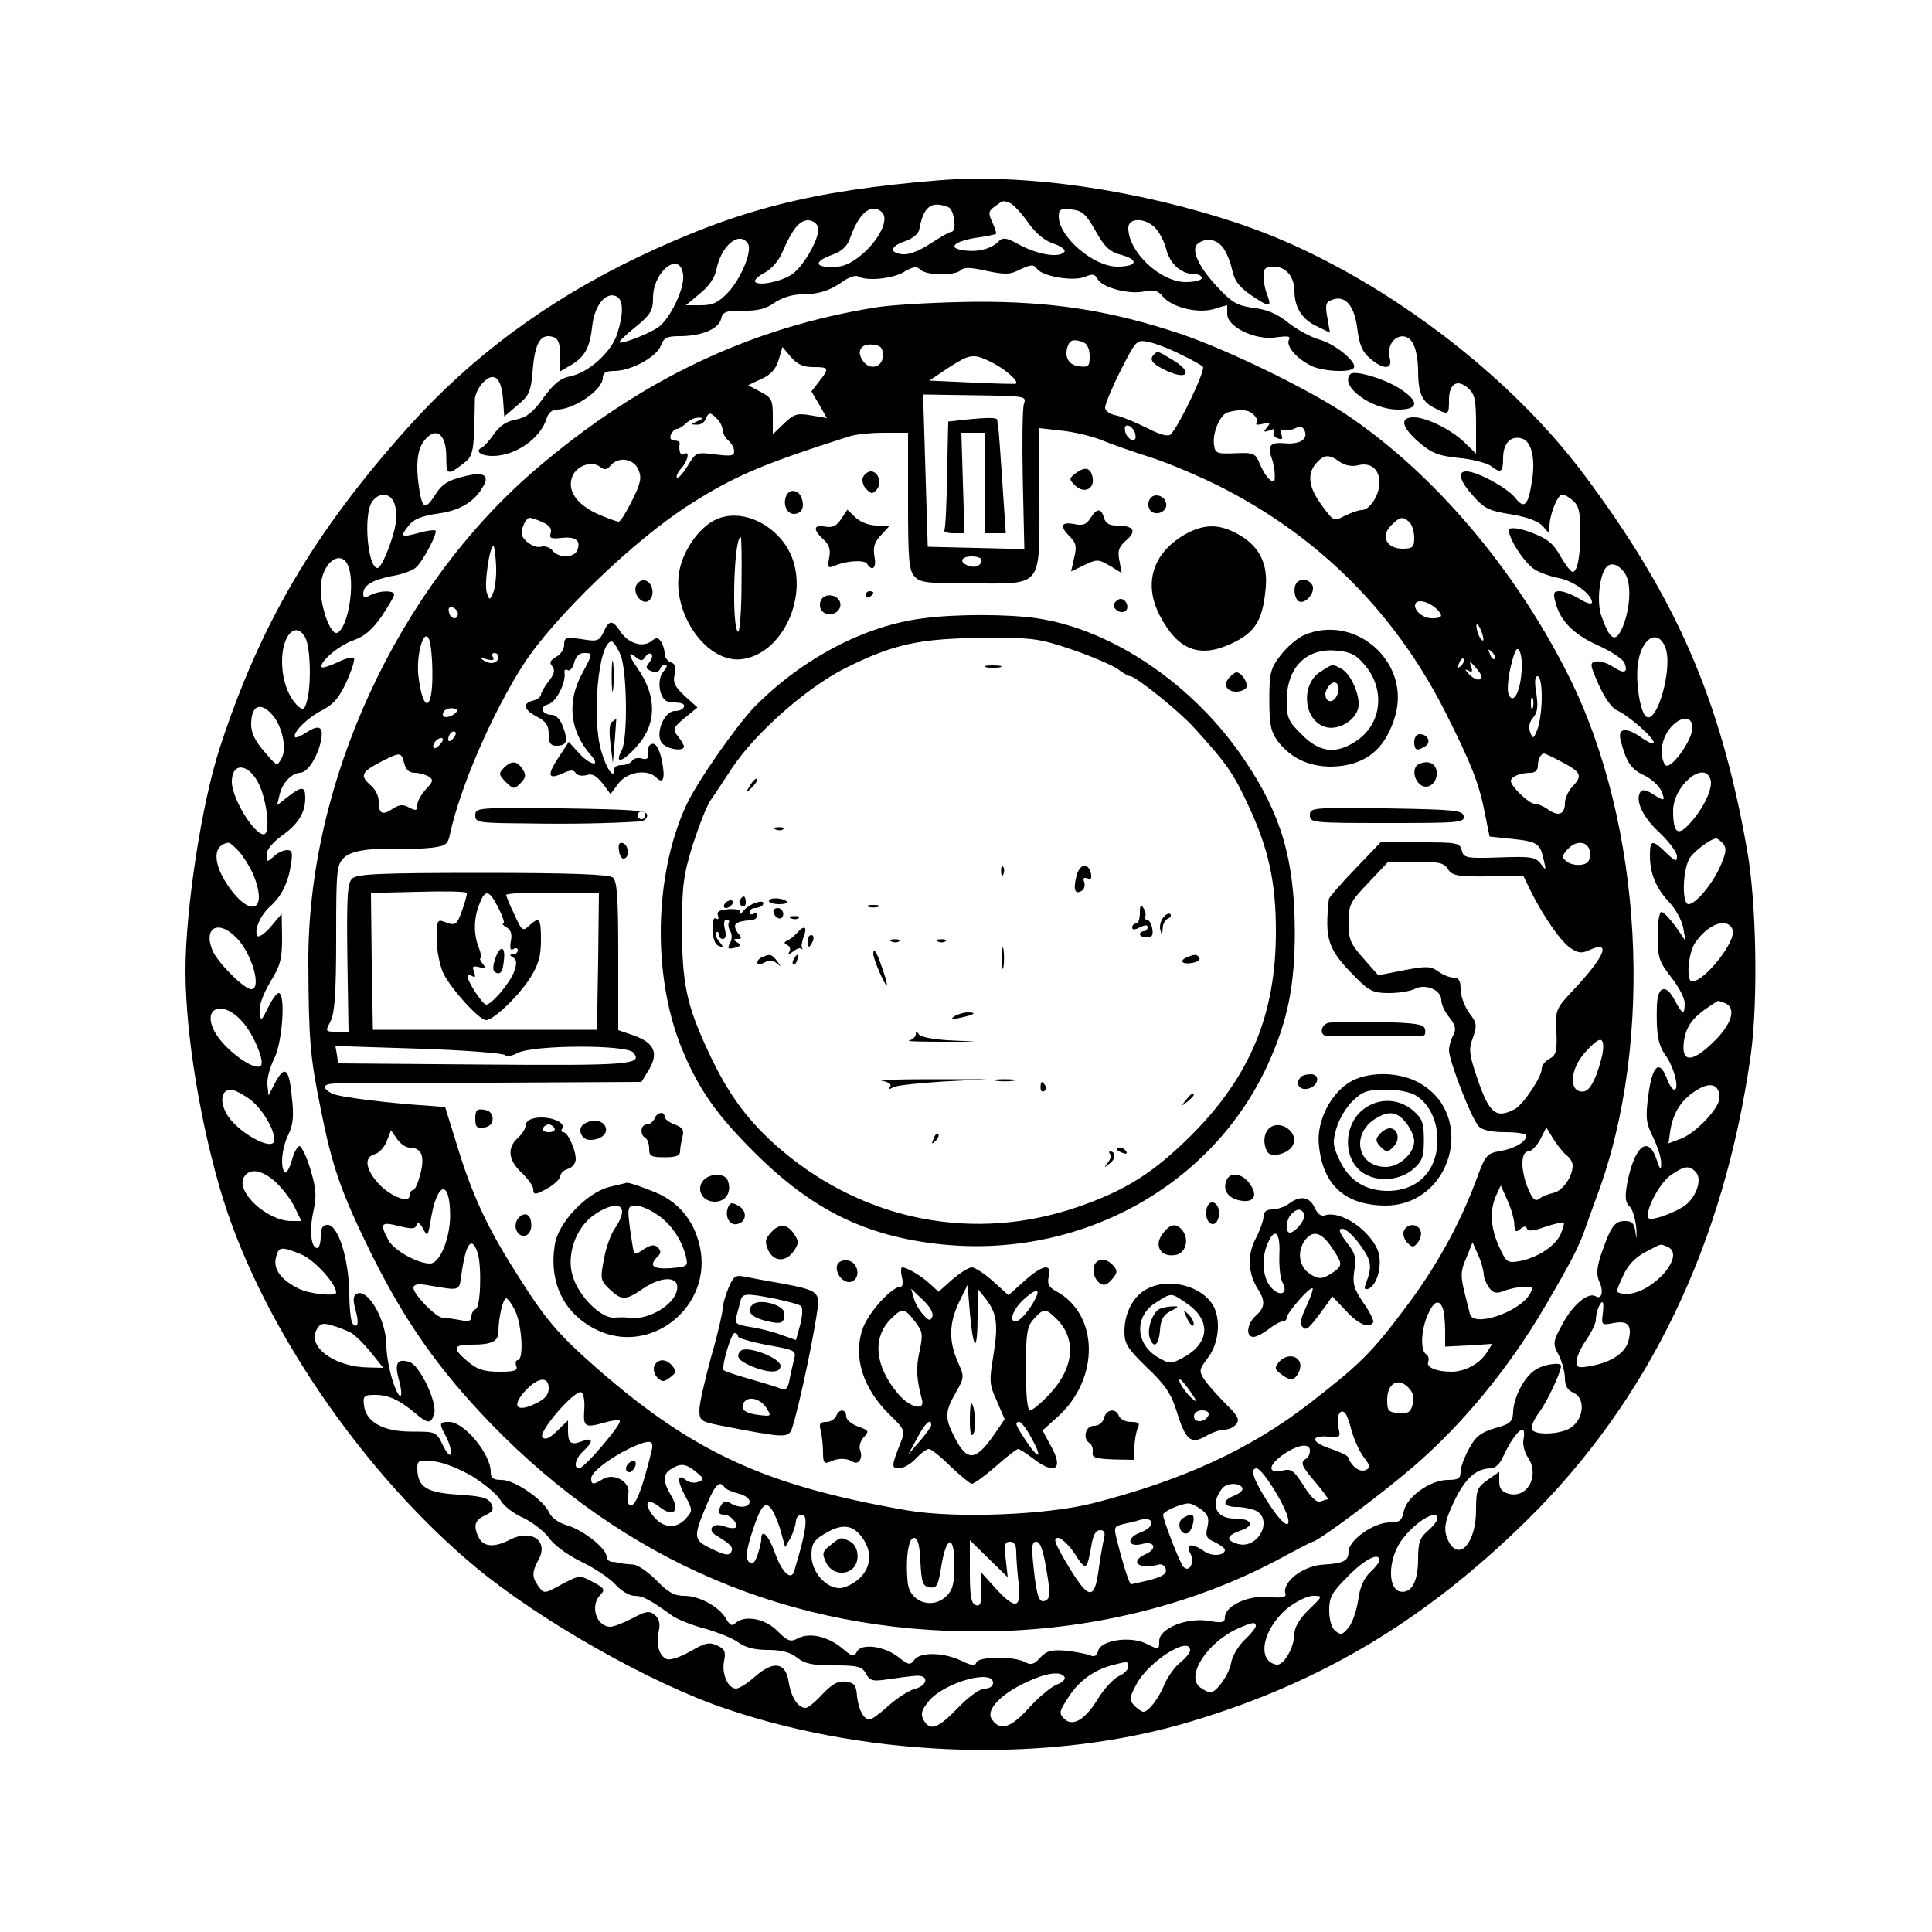 <?xml version="1.0" standalone="no"?>
<!DOCTYPE svg PUBLIC "-//W3C//DTD SVG 20010904//EN"
 "http://www.w3.org/TR/2001/REC-SVG-20010904/DTD/svg10.dtd">
<svg version="1.0" xmlns="http://www.w3.org/2000/svg"
 width="500pt" height="500pt" viewBox="0 0 500 500"
 preserveAspectRatio="xMidYMid meet">

<g transform="translate(0,500) scale(0.1,-0.1)"
fill="#000000" stroke="none">
<path d="M2425 4533 c-326 -27 -514 -75 -773 -198 -236 -113 -432 -258 -596
-441 -244 -272 -384 -512 -487 -829 -47 -143 -89 -418 -89 -577 0 -166 40
-406 98 -593 104 -331 362 -708 652 -950 167 -139 456 -303 651 -368 382 -129
844 -141 1205 -31 336 101 603 262 863 517 319 313 513 718 582 1207 19 139
15 396 -10 533 -69 390 -184 652 -424 972 -208 277 -563 536 -887 645 -263 89
-560 132 -785 113z m190 -59 c8 -4 29 -26 45 -49 20 -28 42 -47 65 -55 19 -6
33 -16 30 -21 -11 -17 -65 -9 -112 15 -40 22 -47 23 -60 10 -18 -18 -53 -27
-87 -22 -44 5 -30 22 26 32 29 4 54 9 56 11 1 1 -3 15 -10 30 -11 24 -10 29 7
41 22 16 19 16 40 8z m-161 -10 c16 -6 23 -64 8 -64 -5 0 -29 -14 -55 -31 -29
-19 -56 -29 -72 -27 -35 4 -31 21 8 34 18 6 34 19 36 30 11 60 31 75 75 58z
m-167 -20 c15 -39 -65 -130 -118 -134 -60 -5 -68 12 -14 31 24 9 38 22 45 43
17 48 39 76 61 76 11 0 22 -7 26 -16z m548 -41 c24 -43 37 -55 68 -63 46 -13
39 -30 -12 -30 -61 0 -151 77 -151 130 0 18 5 21 33 18 27 -3 37 -11 62 -55z
m-718 10 c8 -21 -34 -99 -66 -122 -28 -20 -89 -32 -97 -20 -2 5 9 15 26 24 17
9 36 31 45 53 25 58 44 82 66 82 11 0 22 -7 26 -17z m872 -2 c11 -11 25 -37
30 -59 11 -38 40 -62 76 -62 8 0 15 -4 15 -10 0 -5 -18 -10 -41 -10 -66 0
-149 78 -149 140 0 27 43 27 69 1z m-1053 -42 c11 -19 -18 -90 -52 -126 -25
-26 -39 -33 -70 -33 l-39 0 36 30 c23 18 39 42 43 62 12 63 60 102 82 67z
m1227 -7 c9 -10 20 -36 25 -57 6 -30 17 -46 47 -67 50 -34 57 -35 45 -2 -6 14
-10 36 -10 50 0 19 5 24 26 24 32 0 53 -25 54 -62 0 -43 19 -74 57 -92 l35
-17 -7 40 c-6 34 -4 40 15 46 33 11 56 -18 63 -78 5 -39 13 -58 32 -74 34 -30
59 -30 52 -1 -14 52 44 82 63 32 6 -14 10 -42 10 -62 0 -58 10 -82 41 -97 38
-20 39 -20 39 20 0 43 22 55 50 30 17 -15 20 -31 20 -94 l0 -75 -32 31 c-34
32 -97 63 -129 63 -36 0 -33 -23 9 -61 36 -31 51 -38 106 -44 35 -3 72 -13 83
-20 27 -21 33 -18 33 19 0 39 20 60 49 51 24 -7 35 -50 26 -108 -10 -66 -20
-76 -44 -45 -21 26 -98 68 -126 68 -24 0 -18 -24 18 -64 28 -32 41 -38 97 -47
43 -7 71 -18 83 -31 17 -20 17 -20 17 -1 0 31 21 83 33 83 6 0 19 -7 29 -17
14 -12 18 -31 18 -77 0 -67 -8 -106 -20 -106 -5 0 -19 19 -32 41 -18 33 -34
45 -73 60 -28 11 -53 15 -58 10 -11 -11 35 -86 65 -105 13 -8 41 -18 62 -22
38 -7 86 -42 86 -63 0 -6 -15 -2 -32 9 -18 11 -41 20 -52 20 -15 0 -17 -5 -11
-27 12 -49 46 -84 110 -113 34 -15 65 -36 69 -45 10 -26 0 -30 -29 -11 -15 10
-34 16 -44 14 -17 -3 -17 -7 6 -59 15 -34 34 -61 47 -67 30 -13 96 -71 96 -84
0 -5 -13 0 -29 11 -41 30 -65 28 -57 -4 14 -56 27 -76 60 -91 19 -9 39 -27 45
-40 12 -28 9 -29 -23 -8 -17 10 -26 12 -31 4 -14 -22 7 -66 51 -106 24 -23 44
-50 44 -60 0 -15 -4 -14 -28 9 -36 35 -42 34 -42 -7 0 -47 16 -85 50 -121 16
-17 32 -46 36 -65 l6 -35 -26 38 c-15 20 -31 37 -36 37 -6 0 -10 -28 -10 -62
0 -57 4 -67 35 -107 19 -24 35 -54 35 -67 0 -32 -6 -30 -25 6 -23 45 -45 39
-47 -12 -2 -75 3 -102 23 -130 22 -31 36 -88 22 -88 -5 0 -14 14 -20 31 -19
48 -37 31 -47 -45 -8 -60 -6 -73 13 -111 11 -23 21 -53 20 -66 0 -20 -2 -18
-12 11 -22 64 -57 34 -76 -63 -6 -35 -5 -49 7 -60 8 -8 15 -35 17 -58 1 -24 0
-29 -2 -11 -3 26 -9 32 -28 32 -27 0 -36 -14 -61 -85 -12 -37 -13 -54 -5 -72
12 -25 6 -47 -9 -38 -19 12 -58 -20 -85 -69 -27 -50 -27 -53 -11 -83 9 -18 16
-45 16 -60 0 -20 7 -31 23 -38 29 -13 27 -63 -4 -87 -23 -20 -94 -24 -104 -8
-4 6 4 25 17 43 21 27 58 106 58 122 0 11 -47 4 -68 -11 -28 -19 -54 -69 -56
-107 -1 -27 -7 -32 -47 -43 -36 -11 -50 -21 -67 -53 -12 -21 -22 -48 -22 -60
0 -17 -6 -21 -33 -21 -45 0 -106 -43 -114 -81 -5 -24 -10 -29 -36 -29 -42 0
-107 -46 -107 -76 0 -23 -13 -30 -63 -33 -54 -2 -111 -46 -100 -77 2 -8 -12
-10 -44 -7 -53 5 -113 -23 -113 -53 0 -13 -7 -15 -40 -9 -58 10 -130 -19 -130
-52 0 -23 -1 -23 -31 -8 -41 22 -119 11 -127 -17 -3 -13 -9 -17 -21 -12 -9 4
-37 9 -62 12 -38 3 -50 0 -67 -18 -16 -18 -24 -20 -40 -11 -29 15 -119 14
-125 -1 -3 -10 -13 -9 -41 5 -46 21 -105 22 -120 1 -10 -14 -15 -13 -39 6 -37
30 -97 38 -109 16 -8 -15 -12 -14 -38 8 -37 31 -85 42 -115 26 -19 -10 -26 -8
-53 19 -32 33 -87 42 -109 20 -8 -8 -14 -5 -23 10 -16 31 -69 61 -109 61 -26
0 -42 9 -72 40 -22 22 -49 41 -61 41 -13 1 -27 2 -33 4 -5 1 -16 3 -22 3 -7 1
-13 7 -13 13 0 21 -58 67 -98 80 -25 7 -44 20 -51 35 -15 33 -89 84 -123 84
-22 0 -28 5 -28 21 0 46 -69 129 -107 129 -27 0 -28 -2 -7 -41 8 -17 13 -36
11 -42 -2 -7 -12 4 -21 23 -17 35 -18 35 -81 35 -74 0 -118 25 -123 68 -3 24
0 27 28 27 35 0 62 -12 103 -46 35 -30 43 -30 51 -1 7 29 -38 124 -64 132 -31
10 -39 -2 -29 -41 16 -56 4 -64 -14 -10 -9 27 -17 69 -17 93 0 67 -49 152 -78
134 -8 -5 -9 -16 -2 -41 10 -34 6 -50 -7 -36 -5 4 -9 41 -9 81 -2 89 -29 175
-56 175 -13 0 -18 -8 -18 -30 0 -16 -4 -30 -9 -30 -16 0 -21 45 -10 95 9 42 7
60 -8 110 -10 33 -23 59 -28 59 -6 -1 -15 -18 -20 -38 -6 -20 -14 -34 -18 -30
-12 13 -8 62 9 97 13 27 15 49 9 101 -7 73 -19 81 -45 30 l-15 -29 -3 27 c-2
14 6 45 17 67 22 42 31 171 12 171 -5 0 -17 -17 -27 -37 -18 -37 -19 -37 -22
-12 -2 17 9 46 27 77 26 42 31 59 31 113 l-1 64 -28 -33 c-16 -19 -32 -29 -35
-24 -9 15 8 54 34 77 29 26 46 61 53 108 5 30 3 37 -10 37 -9 0 -25 -7 -35
-17 -17 -15 -18 -15 -18 5 0 13 15 31 39 49 43 30 61 60 61 98 0 31 -9 31 -45
3 l-28 -22 7 29 c7 29 31 54 52 55 18 0 41 33 52 72 12 46 1 56 -34 33 -14 -9
-27 -15 -30 -13 -9 10 31 50 68 69 31 16 45 32 65 75 14 31 22 58 19 61 -3 4
-23 -1 -42 -11 -20 -9 -38 -15 -41 -13 -10 11 45 58 82 70 28 10 48 27 72 61
18 27 33 52 33 57 0 12 -37 11 -61 -1 -15 -8 -19 -7 -19 3 0 22 23 36 73 46
26 4 54 14 63 22 18 15 57 89 51 96 -3 2 -22 0 -43 -6 -46 -13 -50 -10 -26 19
13 17 34 25 76 31 58 8 95 31 118 73 15 28 -3 36 -55 22 -37 -9 -54 -20 -69
-44 -26 -41 -34 -40 -42 6 -11 67 -7 109 13 133 30 36 56 16 56 -44 0 -48 3
-49 50 -12 16 13 20 29 22 78 1 34 2 72 2 85 1 12 10 31 22 43 28 28 47 11 51
-46 l3 -43 34 29 c31 26 35 34 40 95 6 70 22 93 55 81 11 -4 16 -19 16 -47 l0
-41 29 17 c35 21 48 45 54 103 6 50 34 85 60 75 20 -7 22 -41 5 -96 -14 -48
-75 -103 -123 -112 -25 -5 -42 -19 -69 -56 -27 -38 -43 -50 -71 -56 -24 -4
-42 -16 -57 -38 -12 -17 -26 -32 -30 -34 -21 -9 -4 -22 27 -22 59 0 124 45
140 98 4 13 14 22 26 22 44 0 119 51 119 82 0 13 8 18 30 18 43 0 109 36 120
65 8 21 16 25 48 25 57 0 101 18 108 44 4 19 12 22 57 22 38 -1 60 5 82 21 18
12 45 21 67 21 45 0 75 9 110 34 16 11 32 16 38 13 21 -13 89 -7 119 11 24 14
33 16 43 6 15 -15 90 -16 105 -1 8 8 26 7 66 -2 48 -10 61 -10 88 4 28 13 34
13 43 1 15 -20 96 -33 125 -20 18 8 25 7 32 -7 13 -22 83 -40 121 -31 24 5 35
2 47 -13 23 -28 89 -45 132 -33 18 6 34 10 35 10 0 0 0 -10 0 -22 -1 -34 74
-70 127 -61 30 4 38 3 33 -6 -9 -15 18 -48 56 -67 28 -15 100 -19 111 -7 13
13 -47 63 -88 74 -22 6 -58 26 -80 43 -28 23 -55 35 -90 39 -43 6 -56 13 -96
56 -50 54 -69 99 -47 112 21 14 44 10 61 -9z m-1395 -74 c4 -35 -35 -116 -66
-136 -27 -18 -94 -43 -99 -38 -2 2 17 20 42 40 39 32 45 42 45 75 0 70 71 124
78 59z m-750 -585 c6 -10 9 -32 7 -50 -3 -37 -36 -123 -48 -123 -25 0 -37 134
-15 170 16 25 44 26 56 3z m-114 -176 c14 -53 -6 -156 -32 -165 -16 -5 -42 64
-42 114 0 70 58 110 74 51z m3302 -12 c17 -27 13 -93 -8 -141 -18 -39 -32 -30
-54 33 -11 31 -6 96 10 121 12 19 34 14 52 -13z m-3416 -165 c13 -24 16 -112
6 -158 -7 -28 -10 -31 -23 -21 -26 23 -43 67 -43 118 0 68 36 105 60 61z
m3520 -26 c20 -51 -21 -197 -49 -179 -17 10 -30 99 -21 144 11 63 52 83 70 35z
m-3606 -173 c26 -29 39 -87 25 -113 -12 -22 -12 -22 -45 17 -23 26 -34 48 -34
70 0 49 23 60 54 26z m3676 -34 c0 -34 -59 -114 -71 -96 -15 24 -10 65 12 93
26 33 59 35 59 3z m-3703 -163 c15 -43 20 -100 10 -111 -19 -18 -86 85 -87
133 0 60 54 45 77 -22z m3749 31 c9 -21 -14 -72 -50 -113 -33 -38 -46 -30 -46
30 0 63 78 130 96 83z m34 -169 c9 -12 7 -24 -8 -58 -20 -46 -64 -98 -82 -98
-17 0 -16 81 1 116 9 18 55 53 70 54 4 0 12 -6 19 -14z m-3842 -19 c11 -12 28
-39 37 -59 41 -99 -9 -116 -69 -24 -36 56 -34 100 5 105 3 1 15 -9 27 -22z
m3866 -203 c11 -28 -72 -134 -105 -134 -16 0 -10 74 8 100 34 50 84 67 97 34z
m-3872 -21 c41 -42 66 -133 38 -133 -18 0 -87 69 -100 100 -25 60 16 81 62 33z
m3852 -169 c31 -12 18 -55 -30 -101 -52 -51 -80 -53 -77 -8 3 41 18 66 56 93
17 12 33 22 34 22 1 0 8 -3 17 -6z m-3836 -49 c28 -31 58 -103 47 -113 -16
-16 -97 44 -120 89 -33 63 23 82 73 24z m3822 -196 c0 -27 -62 -92 -100 -106
l-32 -12 5 35 c8 47 30 80 70 104 34 21 57 13 57 -21z m-3802 -5 c31 -24 62
-76 62 -104 0 -34 -100 21 -125 70 -17 32 -11 60 13 60 8 0 31 -12 50 -26z
m3742 -189 c16 -19 -2 -68 -34 -88 -28 -18 -83 -37 -89 -30 -13 12 26 90 56
111 37 26 50 27 67 7z m-3680 -21 c17 -15 40 -44 51 -65 l19 -39 -26 0 c-62 0
-144 75 -123 113 14 24 43 21 79 -9z m3604 -170 c56 -22 -48 -133 -115 -122
-18 3 -18 4 1 45 12 28 31 48 57 62 46 24 38 22 57 15z m-3535 -20 c33 -13 91
-76 91 -99 0 -11 -69 -4 -97 10 -46 23 -66 50 -59 80 7 29 13 30 65 9z m3369
-154 c-4 -29 -3 -30 28 -24 37 7 48 -5 39 -44 -7 -32 -43 -57 -97 -67 -33 -6
-38 -5 -38 12 0 10 11 35 25 55 14 20 25 44 25 52 0 18 10 46 17 46 3 0 3 -14
1 -30z m-3240 -49 c11 -6 34 -29 52 -51 l32 -40 -39 1 c-86 1 -158 53 -134 97
9 17 16 19 40 12 15 -4 37 -13 49 -19z m3035 -275 c-3 -13 2 -35 12 -49 30
-46 -2 -105 -50 -93 -18 5 -25 13 -25 32 l0 25 -30 -21 c-27 -19 -30 -26 -30
-78 0 -83 -42 -133 -70 -83 -16 31 -13 52 17 113 27 54 55 78 92 78 10 0 23
12 30 28 30 66 63 96 54 48z m-2720 -97 c30 -19 63 -46 72 -61 8 -15 35 -36
59 -46 23 -11 53 -34 66 -51 13 -19 48 -45 83 -62 34 -16 74 -43 89 -59 15
-17 37 -30 50 -30 22 0 40 -10 100 -53 14 -9 51 -24 83 -32 31 -9 70 -24 85
-35 19 -14 44 -20 78 -20 34 0 57 -6 75 -20 20 -16 40 -20 96 -20 61 0 72 -3
82 -21 10 -19 17 -21 57 -15 26 4 58 8 72 9 35 3 32 -25 -3 -34 -15 -4 -46
-24 -67 -43 -22 -20 -44 -36 -49 -36 -16 0 -29 25 -33 60 -2 29 -7 35 -30 38
-20 2 -34 -6 -59 -32 -18 -20 -38 -36 -44 -36 -20 0 -38 28 -44 68 -8 50 -39
55 -87 13 -19 -17 -41 -31 -49 -31 -21 0 -38 38 -31 72 5 24 1 31 -19 40 -20
9 -31 6 -69 -16 -24 -14 -51 -23 -60 -20 -20 8 -29 38 -21 73 4 19 1 32 -10
41 -14 12 -23 11 -58 -8 -23 -12 -49 -22 -57 -22 -37 0 -54 55 -26 83 13 13
10 17 -20 33 -34 18 -34 18 -80 -6 -45 -25 -46 -25 -60 -6 -18 25 -18 37 1 72
24 47 -20 77 -74 50 -40 -21 -68 -20 -81 3 -16 31 -12 47 15 59 21 10 24 15
16 31 -8 15 -25 19 -86 23 -82 5 -104 20 -105 67 0 22 3 23 44 19 25 -3 67
-20 99 -39z m2497 -109 c0 -6 -11 -20 -25 -32 -21 -18 -25 -31 -25 -73 0 -58
-17 -89 -46 -84 -33 7 -32 82 2 131 34 48 94 85 94 58z m-150 -108 c0 -5 -11
-19 -24 -31 -16 -15 -27 -39 -31 -72 -4 -27 -15 -59 -25 -71 -15 -19 -20 -20
-34 -9 -10 8 -16 29 -16 54 0 34 7 46 49 88 43 44 81 63 81 41z m-183 -128
c-23 -22 -37 -46 -37 -61 0 -36 -28 -85 -47 -81 -52 10 -35 93 29 146 23 18
52 32 66 32 26 0 26 0 -11 -36z m-137 -42 c0 -5 -13 -21 -29 -36 -16 -15 -32
-42 -35 -60 -6 -31 -38 -76 -54 -76 -5 0 -16 6 -26 13 -39 29 19 118 99 153
36 16 45 17 45 6z m-170 -63 c0 -6 -11 -20 -25 -31 -14 -11 -32 -36 -41 -56
-15 -38 -42 -72 -55 -72 -4 0 -15 7 -23 16 -14 14 -14 19 4 53 30 60 140 130
140 90z m-160 -42 c0 -8 -11 -19 -25 -25 -14 -7 -37 -32 -52 -56 -34 -57 -67
-76 -89 -54 -14 14 -13 19 12 57 27 42 67 70 114 82 39 10 40 10 40 -4z m-165
-27 c3 -6 -6 -15 -21 -20 -14 -6 -47 -33 -72 -61 -47 -52 -75 -60 -96 -27 -14
23 23 63 89 94 53 25 90 30 100 14z m-185 -15 c0 -9 -9 -15 -21 -15 -13 0 -42
-21 -70 -50 -52 -54 -72 -61 -89 -31 -8 16 -5 26 15 50 40 47 165 82 165 46z"/>
<path d="M2270 4205 c-328 -52 -613 -188 -884 -420 -359 -308 -591 -813 -588
-1280 1 -200 5 -241 31 -370 31 -157 54 -221 132 -380 87 -175 174 -299 309
-439 347 -358 778 -541 1270 -538 282 1 557 70 783 194 39 21 72 38 74 38 13
0 178 123 258 192 130 111 252 260 344 418 68 116 89 157 104 202 8 23 22 61
30 83 150 402 119 963 -74 1347 -140 279 -352 527 -579 678 -102 67 -304 165
-425 206 -180 60 -330 84 -530 83 -93 -1 -208 -7 -255 -14z m534 -91 c10 -4
16 -18 16 -36 0 -26 -3 -29 -27 -26 -28 3 -40 25 -29 54 6 15 16 17 40 8z
m251 -31 c28 -13 54 -28 58 -32 8 -8 -62 -154 -83 -175 -7 -7 -28 -1 -63 17
-28 14 -64 29 -79 32 -16 3 -28 12 -28 20 0 9 18 52 40 96 41 80 41 80 73 74
18 -4 55 -18 82 -32z m-770 -3 c0 -30 -33 -40 -51 -15 -19 25 -6 47 25 43 20
-2 26 -8 26 -28z m-180 -30 c41 0 42 -3 15 -37 l-20 -26 20 -34 20 -35 -41 7
c-36 6 -44 4 -70 -21 l-29 -28 0 47 c0 42 -3 48 -32 63 l-32 17 34 16 c25 11
38 26 45 49 l10 34 22 -26 c16 -19 32 -26 58 -26z m464 11 c35 -18 69 -49 60
-54 -2 -1 -53 0 -114 3 l-110 5 49 33 c58 37 65 38 115 13z m81 -106 c-4 -11
-5 -100 -3 -198 l4 -178 -125 3 -125 3 -6 197 -6 197 135 -2 c129 -2 133 -2
126 -22z m595 -29 c8 -7 11 -17 7 -21 -4 -5 3 -5 16 -2 19 4 21 3 11 -9 -10
-12 -9 -13 6 -8 12 5 16 4 12 -3 -4 -6 0 -14 9 -17 12 -5 15 -2 10 10 -4 10
-2 14 6 11 7 -2 21 0 31 5 13 6 19 4 24 -8 8 -22 -15 -35 -54 -31 -35 3 -44
-7 -32 -38 4 -11 8 -31 8 -44 1 -19 -2 -21 -13 -12 -8 6 -19 25 -26 41 -11 27
-15 29 -64 27 -47 -2 -51 0 -54 21 -5 32 16 80 36 85 33 9 54 7 67 -7z m-1389
-10 c8 -8 14 -21 14 -29 0 -8 7 -20 15 -27 8 -7 15 -19 15 -28 0 -12 -9 -13
-49 -8 -48 6 -50 6 -71 -29 -12 -20 -25 -34 -28 -31 -3 3 2 14 11 24 18 20 23
47 7 37 -9 -6 -14 8 -11 28 0 4 -6 7 -14 7 -9 0 -12 6 -9 15 4 8 10 15 16 15
5 0 16 7 24 15 9 8 23 15 32 14 14 0 13 -2 -3 -9 -18 -8 -18 -9 -2 -9 10 -1
20 6 23 14 8 19 12 19 30 1z m1082 -40 c3 -12 -1 -17 -10 -14 -7 3 -15 13 -16
22 -3 12 1 17 10 14 7 -3 15 -13 16 -22z m-82 -17 c24 -10 79 -29 123 -43 44
-14 124 -48 178 -75 255 -129 452 -325 582 -581 68 -135 89 -187 104 -266 l12
-59 58 -6 c66 -7 73 -12 82 -54 7 -28 6 -29 -8 -10 -13 17 -25 19 -107 16 -86
-3 -92 -1 -97 18 -5 20 -12 21 -108 21 l-102 0 -66 -69 c-37 -38 -67 -73 -68
-78 -11 -107 -3 -130 72 -205 33 -33 44 -38 84 -38 25 0 56 5 67 11 27 14 68
-3 68 -29 0 -11 9 -31 21 -45 16 -21 18 -31 10 -46 -6 -11 -11 -29 -11 -39 0
-28 59 -179 77 -197 9 -10 34 -15 69 -15 30 0 54 -4 54 -9 0 -16 -31 -34 -68
-40 -34 -6 -38 -10 -62 -76 -44 -118 -106 -228 -184 -331 -87 -116 -118 -146
-247 -246 -151 -117 -325 -198 -559 -258 -121 -31 -356 -40 -481 -19 -364 63
-552 148 -801 365 -105 92 -137 129 -218 259 -71 112 -112 202 -150 330 l-28
90 -38 3 c-110 7 -238 23 -255 32 -27 15 -24 25 9 26 15 0 199 1 410 2 l382 2
19 31 c26 43 15 70 -38 89 l-41 14 0 192 c0 152 -3 194 -14 203 -10 8 -107 12
-337 12 -274 0 -325 -3 -338 -15 -12 -13 -14 -47 -12 -206 l3 -190 -31 0 c-29
0 -30 0 -15 28 10 21 14 71 14 215 0 174 1 188 20 207 19 19 68 26 155 23 17
-1 49 1 72 3 37 5 42 8 48 37 26 120 109 312 190 438 79 122 286 322 431 414
113 72 187 104 410 175 17 6 58 10 92 10 l62 0 0 -177 c0 -150 2 -179 17 -195
14 -16 33 -18 150 -18 183 0 173 -13 173 221 l0 181 62 -7 c34 -4 81 -16 104
-26z m611 -54 c14 -10 32 -13 48 -9 32 8 55 -10 55 -45 0 -32 -25 -71 -46 -71
-8 0 -28 -7 -44 -15 -28 -15 -29 -14 -59 27 -35 47 -39 82 -14 110 20 22 32
23 60 3z m-1815 -20 c9 -21 7 -34 -16 -80 -15 -30 -30 -55 -35 -55 -5 0 -29 9
-55 20 -56 26 -81 64 -63 101 14 26 51 37 71 20 10 -8 17 -7 26 4 20 24 59 19
72 -10z m-247 -137 c17 -7 24 -17 20 -28 -4 -13 1 -15 29 -12 36 4 50 -7 40
-32 -8 -20 -48 -21 -64 -1 -7 9 -21 13 -30 10 -17 -5 -50 18 -50 35 0 16 12
40 21 40 4 0 20 -5 34 -12z m2243 0 c7 -7 12 -25 12 -40 0 -24 -4 -28 -30 -28
-41 0 -58 32 -30 60 23 23 31 25 48 8z m-2364 -115 c1 -26 -3 -57 -8 -68 -9
-19 -9 -19 -16 1 -8 20 8 129 18 120 2 -3 5 -27 6 -53z m1256 18 c0 -15 -16
-22 -34 -15 -25 9 -19 24 9 24 14 0 25 -4 25 -9z m1178 -127 c18 -18 15 -24
-12 -24 -26 0 -51 24 -42 39 7 11 35 3 54 -15z m-2533 -12 c0 -18 -20 -15 -23
4 -3 10 1 15 10 12 7 -3 13 -10 13 -16z m2654 -67 c0 -5 -4 -3 -9 5 -5 8 -9
22 -9 30 0 16 17 -16 18 -35z m-2720 -87 c1 -99 -24 -105 -36 -9 -7 58 15 130
28 95 4 -10 8 -49 8 -86z m2818 -5 c-5 -51 -23 -76 -33 -49 -4 10 -1 42 6 72
11 44 16 52 23 38 5 -9 7 -36 4 -61z m-69 42 c-3 -3 -9 2 -12 12 -6 14 -5 15
5 6 7 -7 10 -15 7 -18z m-2578 6 c0 -17 -19 -22 -37 -11 -15 9 -14 10 6 4 16
-4 21 -3 17 5 -4 6 -2 11 3 11 6 0 11 -4 11 -9z m2491 -24 c-10 -9 -11 -8 -5
6 3 10 9 15 12 12 3 -3 0 -11 -7 -18z m49 -35 c-7 -3 -19 4 -28 13 -11 12 -12
15 -3 10 11 -6 13 -4 8 11 -6 15 -2 13 14 -6 14 -16 17 -26 9 -28z m160 -46
c0 -30 -5 -67 -11 -83 -10 -26 -12 -26 -19 -8 -5 13 -2 26 7 37 12 13 14 29 9
63 -5 29 -4 45 3 45 7 0 11 -23 11 -54z m-23 -28 c-3 -7 -5 -2 -5 12 0 14 2
19 5 13 2 -7 2 -19 0 -25z m-2787 -12 c-15 -15 -39 -16 -33 -1 2 8 13 13 24
12 12 -1 15 -5 9 -11z m-8 -68 c-7 -7 -12 -8 -12 -2 0 14 12 26 19 19 2 -3 -1
-11 -7 -17z m-32 -13 c-7 -9 -15 -13 -17 -11 -7 7 7 26 19 26 6 0 6 -6 -2 -15z
m-94 -50 c4 -17 13 -25 28 -25 11 0 28 -5 36 -10 12 -8 11 -13 -8 -33 -12 -13
-22 -31 -22 -40 0 -15 -3 -16 -21 -7 -16 9 -26 8 -44 -4 -26 -17 -35 -12 -35
21 0 13 -9 31 -20 40 -29 25 -25 35 23 60 54 28 55 27 63 -2z m2994 4 c52 -27
56 -36 31 -63 -12 -12 -21 -32 -21 -44 0 -29 -16 -36 -42 -18 -12 9 -29 16
-37 16 -14 0 -61 45 -61 59 0 11 25 21 51 21 12 0 19 7 19 18 0 17 8 32 16 32
2 0 22 -9 44 -21z m75 -239 c0 -18 -6 -26 -23 -28 -13 -2 -30 2 -38 9 -13 10
-12 14 3 31 24 27 58 20 58 -12z m-368 -39 c11 -17 24 -20 104 -19 l92 0 18
-37 c32 -65 79 -133 104 -149 20 -13 29 -14 50 -4 56 25 38 -18 -44 -105 -45
-48 -46 -51 -43 -108 2 -50 -1 -60 -18 -69 -11 -6 -20 -17 -20 -26 0 -21 -47
-91 -69 -104 -51 -27 -68 -12 -102 92 -17 51 -18 64 -7 93 11 31 10 38 -10 64
-12 17 -22 44 -22 61 0 22 -5 30 -18 30 -10 0 -28 7 -40 16 -20 14 -31 14 -89
3 l-66 -13 -38 43 c-34 38 -39 50 -39 93 0 46 4 54 52 104 l51 54 71 0 c60 0
73 -3 83 -19z m-2551 -107 c-14 -39 -17 -41 -48 -29 -16 6 -18 1 -18 -45 0
-29 8 -68 17 -88 19 -40 93 -122 111 -122 19 0 84 62 114 109 22 35 28 57 28
98 0 57 -4 62 -31 37 -16 -15 -19 -13 -38 30 -12 24 -21 47 -21 50 0 4 54 6
120 6 l120 0 -2 -177 -3 -178 -290 0 -290 0 -3 177 -2 177 122 3 c68 2 124 1
126 -3 1 -3 -4 -23 -12 -45z m94 6 c11 -22 17 -40 13 -40 -5 0 -1 -5 8 -10 11
-6 15 -18 11 -36 -3 -19 -1 -25 7 -20 6 4 11 2 11 -3 0 -6 -6 -11 -12 -11 -10
0 -10 -2 0 -8 10 -7 10 -15 2 -38 -12 -30 -58 -84 -72 -84 -9 0 -48 60 -48 73
0 5 5 5 12 1 8 -5 9 -2 5 11 -6 14 -3 16 13 12 17 -4 19 -3 9 9 -6 8 -9 14 -5
14 3 0 1 12 -5 28 -14 35 -13 77 2 113 15 39 25 36 49 -11z m2859 -362 c0 -13
-8 -43 -17 -68 -13 -32 -23 -45 -37 -45 -35 0 -32 56 5 99 37 42 50 45 49 14z
m-2841 -19 c2 -5 16 -2 32 6 40 21 282 22 299 1 26 -31 -10 -34 -389 -31
l-375 3 -3 22 -4 23 219 -7 c120 -4 219 -12 221 -17z m2745 -258 c10 -7 17
-19 17 -27 0 -29 -25 -65 -49 -71 -14 -3 -32 -10 -38 -16 -10 -7 -17 0 -28 26
-20 47 -20 97 0 97 8 0 22 14 31 31 l16 31 17 -28 c10 -16 25 -35 34 -43z
m-2993 19 c31 0 40 -22 28 -68 -6 -23 -14 -42 -19 -42 -5 0 -9 -7 -9 -14 0
-23 -55 0 -85 36 -30 36 -32 64 -5 71 11 3 25 18 31 34 l11 28 15 -22 c9 -13
23 -23 33 -23z m105 -178 c-1 -59 -27 -122 -52 -122 -33 0 -95 35 -108 61 -23
43 -19 48 27 36 33 -8 43 -8 46 3 3 9 9 5 17 -10 11 -21 12 -21 19 18 16 105
51 114 51 14z m2754 -21 c1 -19 4 -21 15 -12 10 8 15 9 18 1 2 -7 17 -6 47 5
24 8 46 13 48 11 2 -2 -2 -15 -8 -30 -14 -31 -60 -61 -107 -70 -31 -5 -34 -3
-52 37 -23 49 -25 95 -8 133 l12 26 17 -38 c10 -22 18 -50 18 -63z m-2683 -73
c11 -34 8 -142 -5 -146 -6 -2 -11 -11 -11 -19 0 -12 -7 -14 -31 -9 -17 3 -37
6 -44 6 -16 0 -75 60 -75 77 0 8 10 11 30 8 97 -16 87 -19 95 32 11 77 26 95
41 51z m2604 -57 c0 -9 7 -24 14 -34 11 -14 19 -16 40 -7 15 5 38 10 52 10 22
0 23 -2 12 -21 -30 -47 -147 -85 -154 -49 -2 8 -9 35 -15 60 -9 38 -9 52 6 85
l16 40 15 -34 c8 -18 14 -41 14 -50z m-2506 -95 c17 -37 22 -126 6 -126 -5 0
-7 -7 -4 -15 5 -12 -4 -15 -44 -15 -40 0 -57 6 -81 26 -41 34 -39 44 8 44 54
0 71 8 71 35 0 35 12 85 20 85 4 0 15 -15 24 -34z m2400 8 c3 -9 6 -34 6 -57
l0 -42 61 3 61 4 -16 -25 c-18 -27 -56 -47 -89 -47 -39 0 -66 11 -61 25 3 7 1
16 -5 20 -15 9 -14 60 3 100 16 38 30 44 40 19z m-2314 -207 c0 -17 -10 -28
-33 -39 -49 -24 -64 -9 -30 30 34 38 63 42 63 9z m2236 -41 c-5 -21 -12 -25
-36 -23 -27 2 -30 6 -30 34 0 42 27 59 54 33 13 -13 17 -26 12 -44z m-2144
-15 c-3 -45 2 -47 55 -32 17 5 34 7 37 4 7 -7 -92 -123 -105 -123 -16 0 -10
26 11 45 27 25 25 36 -4 25 -29 -11 -36 -5 -36 29 l0 25 -28 -27 c-19 -19 -31
-24 -38 -17 -13 13 83 123 100 117 6 -2 10 -23 8 -46z m1986 -54 c7 -24 21
-55 32 -69 18 -24 18 -26 3 -33 -16 -5 -35 10 -45 35 -2 4 -22 13 -45 21 -50
16 -53 35 -5 31 30 -3 32 -1 26 22 -6 27 2 50 15 41 5 -2 13 -24 19 -48z
m-1811 -49 c-25 -104 -44 -151 -57 -143 -6 3 -8 16 -4 29 7 30 -37 56 -66 38
-25 -15 -30 -15 -30 2 0 16 47 52 100 78 50 23 63 22 57 -4z m1703 -2 c0 -8
-4 -18 -10 -21 -16 -10 -12 -19 26 -63 19 -23 33 -42 31 -42 -3 0 -12 -3 -20
-6 -9 -3 -24 10 -43 41 -26 40 -32 45 -56 39 -39 -8 -36 15 5 43 37 25 67 29
67 9z m-1589 -55 c22 -18 22 -20 6 -26 -9 -4 -23 -2 -31 4 -23 19 -25 1 -3
-40 20 -37 20 -39 2 -59 -25 -28 -59 -25 -84 6 -27 35 -17 50 16 24 36 -28 54
-11 30 29 -22 37 -22 57 1 70 25 15 37 13 63 -8z m1503 -57 c49 -83 36 -110
-16 -32 -43 65 -55 98 -36 98 8 0 31 -30 52 -66z m-1429 17 c3 -5 19 -12 35
-16 17 -4 30 -13 30 -21 0 -16 -28 -18 -50 -4 -9 6 -17 5 -22 -3 -12 -18 -10
-27 6 -27 16 0 38 -24 30 -33 -3 -3 -17 -2 -30 3 -29 11 -46 -9 -20 -24 38
-23 45 -31 38 -43 -6 -10 -18 -7 -51 9 -48 23 -48 29 -9 121 20 46 31 56 43
38z m1340 -1 c3 -6 -5 -14 -19 -20 -35 -13 -33 -30 5 -30 17 0 39 -5 50 -10
44 -24 5 -99 -46 -86 -34 9 -32 22 6 35 38 13 29 31 -16 31 -49 0 -64 37 -32
78 11 14 43 16 52 2z m-1194 -114 l11 -40 14 24 c7 14 13 33 14 43 0 9 7 17
15 17 18 0 11 -46 -20 -147 -8 -25 -32 -1 -49 47 -17 48 -36 66 -36 36 0 -8
-5 -27 -10 -42 -8 -21 -14 -24 -22 -16 -9 9 -7 26 6 69 24 76 36 91 53 67 7
-10 18 -36 24 -58z m1087 58 c18 -13 22 -22 17 -45 -6 -24 -3 -31 19 -40 14
-7 26 -16 26 -20 0 -15 -33 -18 -53 -4 -33 23 -50 20 -36 -6 12 -23 -4 -51
-19 -33 -9 10 -52 121 -52 134 0 8 44 28 65 29 6 1 21 -6 33 -15z m-128 -37
c0 -7 -14 -18 -31 -24 -35 -14 -30 -38 6 -29 34 9 41 -12 10 -26 -44 -20 -17
-41 34 -27 8 2 16 -3 18 -12 3 -12 -8 -19 -41 -28 -25 -6 -47 -11 -49 -11 -4
0 -21 52 -36 113 -9 35 -8 37 17 43 15 3 32 7 37 9 22 7 35 4 35 -8z m-751
-33 c29 -37 27 -79 -5 -109 -15 -14 -38 -25 -51 -25 -36 0 -73 42 -73 85 0 29
6 39 33 55 44 27 72 25 96 -6z m628 -6 c-3 -13 -9 -47 -13 -75 -11 -85 -25
-85 -78 2 -36 60 -42 75 -28 75 9 0 29 -19 44 -42 29 -45 31 -43 43 25 4 24
11 37 22 37 11 0 14 -6 10 -22z m-475 -60 c3 -55 6 -63 24 -66 18 -3 22 4 30
54 13 81 34 84 34 5 0 -48 -4 -65 -20 -81 -37 -37 -97 -16 -101 36 -6 59 2
114 16 114 10 0 15 -16 17 -62z m221 6 c-5 38 -3 46 11 46 11 0 16 -9 16 -27
0 -16 3 -52 6 -80 8 -67 -8 -70 -60 -13 l-36 40 0 -45 c0 -35 -3 -43 -15 -39
-12 5 -15 24 -15 87 l0 81 49 -48 49 -48 -5 46z m105 -26 c10 -57 10 -73 0
-79 -18 -11 -25 6 -33 84 -6 54 -5 67 7 67 10 0 18 -22 26 -72z"/>
<path d="M2987 4083 c-13 -12 -7 -23 23 -38 61 -32 83 -11 24 24 -40 24 -38
23 -47 14z"/>
<path d="M2489 3913 l-35 -4 -3 -136 c-1 -75 -4 -140 -7 -145 -3 -4 8 -8 23
-8 l29 0 -4 130 -4 130 31 0 31 0 0 -130 0 -130 27 0 26 0 -8 118 c-4 64 -9
128 -10 142 -2 14 -4 28 -4 33 -1 7 -24 7 -92 0z"/>
<path d="M2785 3776 c-19 -14 -19 -16 -3 -32 22 -22 50 -11 46 18 -4 27 -19
32 -43 14z"/>
<path d="M2233 3764 c-3 -8 1 -22 9 -30 13 -13 16 -13 27 -1 14 17 4 47 -15
47 -8 0 -17 -7 -21 -16z"/>
<path d="M2034 3715 c-8 -21 3 -45 20 -45 20 0 29 16 21 40 -7 23 -33 27 -41
5z"/>
<path d="M2974 3705 c-4 -9 -2 -21 4 -27 15 -15 44 -1 40 19 -4 23 -36 29 -44
8z"/>
<path d="M2177 3657 c-12 -18 -22 -23 -41 -20 -31 6 -33 -7 -5 -33 15 -14 19
-26 15 -47 -5 -25 -3 -28 12 -22 31 14 79 17 86 6 14 -22 25 -10 19 19 -4 24
0 37 17 55 l23 25 -33 0 c-20 0 -42 8 -55 20 l-22 21 -16 -24z"/>
<path d="M2822 3659 c-11 -17 -20 -20 -43 -15 -34 6 -37 -6 -10 -33 16 -16 18
-26 11 -54 l-8 -36 35 17 c31 15 36 15 65 -2 l31 -19 -6 32 c-5 26 -2 35 18
53 28 24 19 38 -26 38 -18 0 -28 6 -32 20 -7 26 -19 25 -35 -1z"/>
<path d="M1854 3656 c-39 -17 -79 -69 -93 -121 -31 -113 68 -259 165 -240 108
20 172 179 114 283 -40 70 -124 106 -186 78z m65 -171 c0 -69 -5 -123 -9 -120
-17 11 -11 245 7 245 2 0 3 -56 2 -125z"/>
<path d="M3065 3616 c-82 -48 -106 -126 -64 -208 46 -89 101 -112 183 -75 63
29 83 59 91 139 8 68 -15 114 -70 145 -50 28 -89 28 -140 -1z"/>
<path d="M1646 3484 c-9 -23 19 -53 35 -37 15 15 7 47 -12 51 -9 2 -19 -5 -23
-14z"/>
<path d="M3357 3493 c-11 -10 -8 -41 4 -49 16 -9 43 21 36 40 -7 16 -28 21
-40 9z"/>
<path d="M2240 3459 c0 -5 5 -7 10 -4 6 3 10 8 10 11 0 2 -4 4 -10 4 -5 0 -10
-5 -10 -11z"/>
<path d="M2124 3445 c-4 -9 -2 -21 4 -27 16 -16 47 -5 47 17 0 26 -42 34 -51
10z"/>
<path d="M2884 3439 c-8 -14 18 -31 30 -19 9 9 0 30 -14 30 -5 0 -12 -5 -16
-11z"/>
<path d="M2390 3400 c-153 -19 -315 -105 -438 -230 -47 -49 -149 -195 -176
-254 -83 -180 -88 -438 -13 -626 44 -107 89 -173 192 -275 147 -146 285 -214
478 -235 361 -39 705 150 849 467 51 113 69 203 69 343 -1 186 -35 302 -130
443 -131 195 -342 338 -538 367 -76 11 -210 11 -293 0z m384 -81 c50 -17 103
-40 118 -50 14 -11 29 -19 33 -19 14 0 126 -90 164 -132 85 -93 103 -119 141
-201 53 -113 72 -199 72 -328 0 -213 -66 -373 -217 -525 -99 -99 -172 -145
-297 -188 -265 -91 -547 -37 -764 146 -86 73 -140 145 -193 261 -54 116 -66
173 -66 317 0 109 4 136 28 214 16 49 36 101 46 115 10 14 35 52 56 84 60 90
192 207 291 257 125 63 194 78 358 79 130 1 144 -1 230 -30z"/>
<path d="M2553 3273 c9 -2 25 -2 35 0 9 3 1 5 -18 5 -19 0 -27 -2 -17 -5z"/>
<path d="M1941 2967 c-13 -21 -12 -21 5 -5 10 10 16 20 13 22 -3 3 -11 -5 -18
-17z"/>
<path d="M2008 2853 c7 -3 16 -2 19 1 4 3 -2 6 -13 5 -11 0 -14 -3 -6 -6z"/>
<path d="M2591 2744 c0 -11 3 -14 6 -6 3 7 2 16 -1 19 -3 4 -6 -2 -5 -13z"/>
<path d="M2785 2729 c-8 -33 -2 -45 15 -34 6 4 9 14 6 22 -4 10 -2 13 8 10 10
-4 12 0 9 14 -8 29 -31 23 -38 -12z"/>
<path d="M1915 2671 c-3 -5 -1 -12 5 -16 5 -3 10 1 10 9 0 18 -6 21 -15 7z"/>
<path d="M1990 2668 c0 -4 12 -8 27 -8 14 0 23 3 19 7 -10 10 -46 11 -46 1z"/>
<path d="M1875 2660 c-3 -5 -2 -10 4 -10 5 0 13 5 16 10 3 6 2 10 -4 10 -5 0
-13 -4 -16 -10z"/>
<path d="M1926 2645 c-9 -11 -15 -15 -11 -8 3 8 -5 11 -29 10 -24 -2 -32 -6
-28 -16 3 -8 1 -12 -5 -8 -6 4 -10 -7 -9 -30 1 -23 7 -38 16 -41 13 -5 13 -3
1 12 -8 9 -11 19 -7 23 3 3 6 1 6 -5 0 -7 5 -12 11 -12 7 0 9 10 5 25 -4 15
-2 25 4 25 6 0 9 -4 6 -8 -2 -4 -1 -14 4 -22 5 -8 5 -21 -1 -31 -7 -14 -5 -16
12 -12 16 4 18 8 7 14 -11 7 -11 9 1 9 11 0 11 3 1 15 -7 9 -10 19 -6 23 8 7
13 8 41 11 8 0 15 6 15 12 0 5 -4 7 -10 4 -5 -3 -10 -1 -10 4 0 6 6 11 14 11
8 0 17 4 20 8 10 17 -31 6 -48 -13z"/>
<path d="M2248 2653 c6 -2 18 -2 25 0 6 3 1 5 -13 5 -14 0 -19 -2 -12 -5z"/>
<path d="M2950 2638 c0 -16 -4 -28 -10 -28 -5 0 -10 -5 -10 -10 0 -7 6 -7 20
0 14 7 20 7 20 0 0 -5 -4 -10 -10 -10 -5 0 -10 -4 -10 -8 0 -4 8 -8 18 -8 14
0 17 6 14 23 -2 13 -9 23 -14 23 -5 0 -7 4 -4 8 2 4 1 14 -5 22 -6 11 -9 8 -9
-12z"/>
<path d="M2002 2638 c6 -18 25 -21 25 -3 0 8 -7 15 -14 15 -8 0 -13 -5 -11
-12z"/>
<path d="M3011 2626 c-7 -8 -11 -23 -8 -33 4 -15 5 -14 6 4 0 12 7 23 14 26 6
2 9 7 6 11 -3 4 -12 0 -18 -8z"/>
<path d="M2048 2623 c7 -3 16 -2 19 1 4 3 -2 6 -13 5 -11 0 -14 -3 -6 -6z"/>
<path d="M2063 2586 c-7 -8 -18 -17 -25 -20 -10 -5 -10 -7 0 -12 6 -3 9 -11 5
-17 -5 -8 -2 -8 9 0 8 7 18 11 21 8 4 -3 5 -2 3 1 -3 3 -1 17 4 30 10 26 2 31
-17 10z"/>
<path d="M2090 2565 c0 -8 2 -15 4 -15 2 0 6 7 10 15 3 8 1 15 -4 15 -6 0 -10
-7 -10 -15z"/>
<path d="M2308 2563 c7 -3 16 -2 19 1 4 3 -2 6 -13 5 -11 0 -14 -3 -6 -6z"/>
<path d="M2428 2563 c7 -3 16 -2 19 1 4 3 -2 6 -13 5 -11 0 -14 -3 -6 -6z"/>
<path d="M2593 2520 c0 -25 2 -35 4 -22 2 12 2 32 0 45 -2 12 -4 2 -4 -23z"/>
<path d="M2260 2531 c0 -12 29 -81 35 -81 2 0 -3 20 -12 45 -14 42 -23 56 -23
36z"/>
<path d="M1973 2523 c-7 -2 -13 -9 -13 -14 0 -6 7 -6 18 0 13 7 23 6 32 -2 12
-10 12 -9 1 6 -14 18 -18 19 -38 10z"/>
<path d="M2055 2519 c-4 -6 -5 -12 -2 -15 2 -3 7 2 10 11 7 17 1 20 -8 4z"/>
<path d="M3073 2523 c-23 -9 -14 -20 12 -15 14 2 22 8 19 13 -6 10 -12 10 -31
2z"/>
<path d="M2470 2370 c-11 -8 -7 -9 15 -4 37 8 45 14 19 14 -10 0 -26 -5 -34
-10z"/>
<path d="M2370 2323 c0 -6 -8 -13 -17 -16 -10 -2 32 -3 92 -3 94 0 98 0 25 3
-51 2 -87 9 -92 16 -6 9 -8 9 -8 0z"/>
<path d="M2283 2203 c16 -3 25 -9 21 -15 -5 -7 -2 -8 7 -2 8 5 66 11 129 15
l115 6 -150 0 c-82 0 -138 -2 -122 -4z"/>
<path d="M2578 2203 c12 -2 32 -2 45 0 12 2 2 4 -23 4 -25 0 -35 -2 -22 -4z"/>
<path d="M2693 2185 c0 -8 4 -12 9 -9 5 3 6 10 3 15 -9 13 -12 11 -12 -6z"/>
<path d="M3069 2153 c-13 -16 -12 -17 4 -4 16 13 21 21 13 21 -2 0 -10 -8 -17
-17z"/>
<path d="M2416 2053 c-6 -14 -5 -15 5 -6 7 7 10 15 7 18 -3 3 -9 -2 -12 -12z"/>
<path d="M2890 2026 c0 -2 7 -7 16 -10 8 -3 12 -2 9 4 -6 10 -25 14 -25 6z"/>
<path d="M2873 2013 c4 -3 1 -13 -6 -22 -11 -14 -10 -14 5 -2 16 12 16 31 1
31 -4 0 -3 -3 0 -7z"/>
<path d="M1562 3364 c-11 -23 -16 -25 -57 -18 -41 6 -45 4 -45 -15 0 -11 -9
-25 -21 -31 -15 -9 -18 -15 -10 -24 8 -10 6 -20 -9 -39 -11 -14 -20 -30 -20
-35 0 -5 -9 -12 -20 -15 -29 -7 -25 -24 10 -42 23 -12 30 -22 30 -45 0 -23 5
-30 19 -30 28 0 32 12 18 49 -6 18 -18 31 -29 31 -25 0 -33 21 -10 27 21 5 47
56 43 82 -1 7 2 10 8 7 6 -4 13 5 17 19 4 16 13 25 25 25 24 0 24 0 -6 -56
-38 -72 -30 -146 23 -207 28 -31 3 -30 -27 1 l-29 32 -27 -41 c-30 -46 -27
-58 12 -40 20 9 28 9 33 0 4 -6 16 -8 28 -5 14 5 25 -1 41 -21 l21 -28 21 28
c22 29 74 38 97 15 19 -19 24 -3 15 44 -6 27 -14 43 -23 43 -9 0 -14 -8 -13
-21 2 -17 -2 -21 -16 -17 -10 3 -22 0 -25 -6 -4 -6 -16 -11 -27 -11 -10 0 -19
-4 -19 -10 0 -28 -19 -4 -33 43 -27 86 -8 287 26 287 4 0 15 -16 23 -35 17
-41 19 -216 3 -247 -19 -35 0 -32 35 6 56 59 58 132 5 208 -23 32 -24 45 -3
27 13 -10 17 -10 24 1 5 8 12 11 16 7 4 -3 1 -13 -6 -22 -10 -12 -9 -16 6 -22
10 -4 19 -2 22 5 2 7 8 12 14 12 6 0 4 -8 -5 -18 -19 -21 -10 -76 14 -78 8 -1
20 -2 27 -3 22 -2 13 -21 -11 -21 -31 0 -55 -68 -30 -87 18 -14 53 -17 53 -5
0 4 -7 16 -16 27 -14 18 -12 22 18 47 l33 27 -33 30 c-26 24 -31 35 -26 56 4
18 2 27 -10 31 -9 3 -16 14 -16 23 0 9 -4 22 -9 30 -8 12 -12 12 -25 2 -22
-18 -60 -6 -80 24 -21 32 -30 31 -44 -1z"/>
<path d="M3374 3356 c-17 -8 -44 -31 -60 -52 -26 -34 -29 -45 -29 -115 0 -63
4 -83 21 -106 34 -45 81 -67 140 -67 88 2 142 46 166 136 36 138 -107 261
-238 204z m158 -77 c54 -64 44 -152 -21 -196 -53 -36 -96 -31 -142 16 -35 34
-39 44 -39 87 0 87 51 138 130 130 36 -3 50 -11 72 -37z"/>
<path d="M3418 3262 c-51 -31 -46 -122 8 -142 32 -13 80 12 89 47 7 30 -18 88
-43 102 -25 13 -21 14 -54 -7z m41 -64 c-10 -19 -29 -16 -29 6 0 6 5 17 12 24
17 17 30 -6 17 -30z"/>
<path d="M1583 3250 c0 -36 2 -50 4 -32 2 17 2 47 0 65 -2 17 -4 3 -4 -33z"/>
<path d="M3180 3245 c-15 -18 -5 -35 20 -35 10 0 22 5 25 10 7 11 -12 40 -25
40 -4 0 -13 -7 -20 -15z"/>
<path d="M1584 3132 c-7 -4 -8 -25 -4 -57 l6 -50 5 58 c2 31 4 57 4 57 0 0 -5
-4 -11 -8z"/>
<path d="M3660 3080 c0 -22 7 -25 29 -11 16 10 6 31 -15 31 -8 0 -14 -9 -14
-20z"/>
<path d="M1305 3014 c-15 -16 -15 -18 4 -38 20 -19 22 -19 38 -3 13 13 15 21
7 34 -15 24 -29 26 -49 7z"/>
<path d="M3673 3023 c-18 -7 -16 -38 2 -53 20 -17 47 5 43 34 -3 21 -22 29
-45 19z"/>
<path d="M1230 2890 c0 -19 7 -20 133 -21 113 -2 211 0 292 5 11 0 20 8 20 16
0 13 -33 15 -222 18 -218 2 -223 2 -223 -18z m440 0 c0 -5 -4 -10 -10 -10 -5
0 -10 5 -10 10 0 6 5 10 10 10 6 0 10 -4 10 -10z"/>
<path d="M3390 2890 c0 -19 6 -20 201 -20 186 0 200 1 197 18 -3 15 -22 17
-201 20 -192 2 -197 2 -197 -18z"/>
<path d="M1602 2799 c1 -13 8 -23 13 -21 15 3 12 35 -3 40 -9 3 -13 -3 -10
-19z"/>
<path d="M3438 2353 c-20 -5 -24 -32 -5 -34 9 -1 179 0 250 1 5 0 7 7 5 16 -2
13 -22 17 -118 19 -63 1 -123 0 -132 -2z"/>
<path d="M3367 2213 c-16 -15 -6 -34 15 -31 29 4 38 38 10 38 -10 0 -22 -3
-25 -7z"/>
<path d="M3489 2197 c-48 -32 -81 -100 -76 -157 9 -106 67 -159 172 -160 172
0 237 233 89 317 -54 31 -138 31 -185 0z m177 -33 c34 -23 54 -65 54 -114 0
-81 -52 -133 -131 -132 -56 1 -97 27 -121 77 -19 40 -20 48 -9 86 7 24 26 55
43 71 25 24 39 28 84 28 34 0 64 -6 80 -16z"/>
<path d="M3519 2121 c-39 -40 -41 -109 -4 -146 34 -35 102 -35 142 -1 24 21
28 32 28 76 0 44 -4 55 -28 76 -41 35 -99 33 -138 -5z m120 -27 c12 -15 21
-36 21 -47 0 -32 -39 -67 -73 -67 -77 0 -92 90 -22 128 32 18 52 14 74 -14z"/>
<path d="M3570 2064 c-11 -12 -10 -18 3 -32 16 -15 18 -15 33 0 19 18 12 48
-9 48 -8 0 -20 -7 -27 -16z"/>
<path d="M1230 2105 c0 -22 4 -26 23 -23 14 2 22 10 22 23 0 13 -8 21 -22 23
-19 3 -23 -1 -23 -23z"/>
<path d="M1694 2105 c-4 -8 -12 -15 -20 -15 -16 0 -19 -26 -4 -35 6 -3 10 -16
10 -28 0 -19 5 -22 40 -22 29 0 40 4 40 15 0 8 3 25 6 37 5 18 1 25 -20 33
-14 5 -26 14 -26 20 0 15 -20 12 -26 -5z"/>
<path d="M1373 2103 c-7 -2 -13 -10 -13 -17 0 -7 -9 -21 -20 -31 -28 -26 -25
-57 10 -90 17 -16 30 -35 30 -42 0 -17 6 -16 41 4 16 10 29 23 29 29 0 7 9 16
20 19 11 3 20 15 20 25 0 25 -21 70 -32 70 -5 0 -7 4 -3 9 12 20 -49 38 -82
24z m62 -23 c3 -5 -3 -10 -15 -10 -12 0 -18 5 -15 10 3 6 10 10 15 10 5 0 12
-4 15 -10z"/>
<path d="M1511 2091 c-18 -12 -7 -41 16 -41 28 0 47 16 40 34 -7 17 -34 21
-56 7z"/>
<path d="M3281 2076 c-8 -10 -11 -26 -7 -42 5 -20 12 -25 33 -22 14 2 31 11
37 21 23 36 -36 76 -63 43z"/>
<path d="M1820 1945 c-19 -23 -3 -55 30 -55 29 0 45 26 33 56 -7 18 -47 18
-63 -1z"/>
<path d="M3174 1945 c-10 -24 3 -44 31 -51 38 -9 52 9 31 40 -18 29 -53 35
-62 11z"/>
<path d="M1576 1928 c-59 -16 -131 -92 -140 -148 -16 -98 22 -178 105 -220
141 -72 305 58 270 215 -16 70 -58 119 -127 144 -30 12 -58 21 -62 20 -4 -1
-25 -6 -46 -11z m34 -64 c0 -9 -8 -28 -18 -42 -11 -15 -24 -51 -29 -81 -10
-51 -9 -55 15 -78 31 -29 41 -29 86 2 55 37 101 31 86 -11 -15 -39 -82 -73
-125 -64 -5 1 -22 1 -36 0 -34 -2 -92 56 -107 108 -17 55 9 127 57 159 40 27
71 30 71 7z m90 -7 c36 -23 64 -65 75 -108 6 -26 5 -27 -39 -31 -47 -3 -58 6
-34 30 9 9 9 15 1 23 -9 9 -18 8 -37 -4 -25 -17 -25 -17 -30 16 -14 91 -14 97
9 97 12 0 37 -10 55 -23z"/>
<path d="M3336 1885 c-11 -8 -30 -15 -43 -15 -15 0 -23 -6 -23 -18 0 -10 -9
-36 -20 -57 -23 -43 -20 -92 6 -132 19 -30 18 -47 -6 -68 -23 -21 -27 -55 -6
-55 7 0 25 9 39 20 14 11 30 20 36 20 6 0 11 4 11 10 0 12 61 82 67 76 2 -2
-5 -23 -16 -47 -15 -31 -18 -46 -10 -53 10 -11 15 -7 61 56 l16 23 35 -37 c33
-36 60 -47 71 -30 2 4 -9 27 -26 51 -25 37 -28 50 -23 83 6 32 3 44 -20 73
-20 27 -22 35 -11 35 9 0 30 -19 46 -42 30 -41 32 -55 14 -102 -4 -11 -2 -15
8 -11 24 10 37 68 23 101 -23 53 -96 101 -135 89 -11 -4 -20 3 -28 20 -13 28
-37 32 -66 10z m39 -26 c7 -11 -22 -49 -37 -49 -12 0 -10 34 4 48 15 15 25 15
33 1z m-64 -107 c-1 -28 2 -60 8 -71 17 -30 -8 -39 -31 -11 -21 25 -24 77 -6
115 18 40 32 24 29 -33z m136 19 c29 -43 29 -47 -2 -67 -22 -14 -30 -15 -50
-4 -31 17 -40 55 -20 87 21 31 44 26 72 -16z"/>
<path d="M1884 1875 c-9 -23 4 -47 23 -43 26 5 28 35 3 48 -16 9 -21 8 -26 -5z"/>
<path d="M3124 1876 c-8 -22 3 -49 19 -43 6 2 12 14 12 27 0 27 -22 39 -31 16z"/>
<path d="M1341 1847 c-15 -19 -3 -49 18 -45 9 2 16 13 16 27 0 29 -17 37 -34
18z"/>
<path d="M1995 1810 c-15 -17 -16 -24 -7 -45 14 -31 46 -32 66 -3 13 19 14 25
2 43 -18 28 -39 30 -61 5z"/>
<path d="M3008 1806 c-22 -30 -4 -60 33 -54 27 3 38 40 19 64 -17 20 -32 17
-52 -10z"/>
<path d="M3633 1814 c-3 -8 1 -22 9 -30 13 -13 16 -13 27 0 7 9 11 23 7 31 -7
20 -35 19 -43 -1z"/>
<path d="M2167 1727 c-8 -22 17 -51 37 -44 25 10 17 51 -10 55 -12 2 -24 -3
-27 -11z"/>
<path d="M2837 1733 c-12 -11 -8 -40 7 -52 11 -9 18 -8 30 4 19 20 20 27 4 43
-13 13 -31 16 -41 5z"/>
<path d="M2334 1695 c4 -14 2 -25 -3 -25 -23 0 -81 -64 -97 -105 -28 -74 -2
-158 70 -228 38 -37 39 -40 27 -70 -24 -61 -25 -67 -4 -67 11 0 30 11 43 25
13 14 28 25 34 25 6 0 31 -20 56 -45 25 -24 50 -44 55 -45 6 0 33 20 62 45 28
25 54 45 58 45 3 0 21 -11 39 -25 57 -44 80 -27 45 34 l-21 39 40 36 c109 99
106 266 -6 325 -18 10 -22 18 -18 37 9 36 -16 31 -64 -12 l-40 -36 -40 36
c-22 20 -47 36 -55 36 -8 0 -30 -14 -50 -31 l-36 -32 -22 20 c-22 21 -60 43
-72 43 -4 0 -4 -11 -1 -25z m189 -171 c4 -4 7 26 7 67 l0 74 20 -25 c30 -38
34 -67 21 -147 -11 -67 -11 -76 9 -119 l20 -47 -26 -38 c-49 -71 -71 -73 -104
-8 -25 49 -25 65 3 114 23 40 23 42 6 80 -24 54 -23 101 3 155 l22 45 6 -72
c3 -40 9 -76 13 -79z m-110 69 c-5 -12 -9 -12 -23 4 -10 10 -21 29 -25 43 l-7
25 30 -29 c18 -16 28 -34 25 -43z m266 45 c-15 -30 -40 -58 -51 -58 -17 0 -7
30 19 55 34 31 47 32 32 3z m-311 -58 c20 -26 21 -33 12 -76 -10 -43 -8 -75 6
-126 9 -31 -32 -21 -62 15 -60 71 -67 145 -19 193 30 30 35 30 63 -6z m367 6
c51 -51 45 -125 -17 -192 -22 -24 -46 -44 -52 -44 -7 0 -11 35 -11 107 0 93 3
110 20 129 26 29 31 29 60 0z m-325 -274 c0 -4 -13 -23 -30 -42 l-30 -35 23
42 c20 39 37 55 37 35z m259 -33 c30 -53 21 -60 -13 -9 -28 42 -31 50 -18 50
5 0 19 -18 31 -41z"/>
<path d="M2510 1324 c0 -32 3 -44 9 -35 8 13 5 70 -5 80 -2 2 -4 -18 -4 -45z"/>
<path d="M1885 1666 c-8 -19 -15 -44 -15 -54 0 -10 -13 -67 -30 -125 -16 -59
-30 -120 -30 -136 0 -28 4 -30 53 -40 154 -30 172 -32 183 -16 10 13 55 215
69 312 8 50 1 54 -95 72 -36 6 -77 14 -93 17 -24 5 -29 1 -42 -30z m121 -27
c32 -7 63 -15 67 -19 5 -4 4 -25 -2 -48 l-11 -40 -40 14 c-21 8 -58 17 -80 20
-35 6 -40 9 -34 28 3 11 8 29 10 39 6 20 12 21 90 6z m-96 -98 c0 -4 34 -14
76 -22 72 -13 75 -14 69 -37 -3 -13 -9 -38 -12 -54 -4 -22 -10 -27 -22 -22 -9
4 -45 15 -80 25 -35 10 -66 20 -68 23 -7 7 19 96 28 96 5 0 9 -4 9 -9z m73
-184 c14 -22 14 -23 -19 -19 -36 4 -49 15 -39 32 11 18 42 11 58 -13z"/>
<path d="M1947 1623 c-16 -16 -4 -31 33 -41 42 -10 50 -8 50 19 0 22 -66 40
-83 22z"/>
<path d="M1917 1504 c-14 -14 -6 -25 28 -40 45 -18 75 -18 75 1 0 21 -88 54
-103 39z"/>
<path d="M2968 1664 c-35 -18 -58 -62 -58 -110 0 -32 8 -44 58 -93 47 -44 63
-68 77 -113 23 -75 37 -87 75 -65 15 9 37 17 48 17 11 0 25 6 31 14 10 11 5
22 -26 52 -21 21 -46 49 -55 62 -16 24 -15 27 8 58 28 36 34 96 15 133 -29 53
-116 76 -173 45z m103 -37 c65 -44 60 -105 -12 -142 -28 -15 -33 -15 -62 2
-60 35 -62 108 -4 143 40 25 37 25 78 -3z m10 -229 c17 -24 18 -29 6 -19 -18
14 -42 51 -33 51 3 0 15 -15 27 -32z m47 -60 c-7 -19 -38 -22 -38 -4 0 10 9
16 21 16 12 0 19 -5 17 -12z"/>
<path d="M3002 1613 c-18 -7 -34 -51 -27 -74 10 -31 24 -22 27 18 2 28 9 41
28 50 21 11 22 13 5 12 -11 0 -26 -3 -33 -6z"/>
<path d="M3072 1588 c7 -15 15 -23 17 -17 2 6 -4 18 -13 27 -15 15 -15 15 -4
-10z"/>
<path d="M3309 1474 c-11 -14 -10 -18 6 -30 10 -8 22 -14 26 -14 14 0 29 28
23 44 -8 21 -38 21 -55 0z"/>
<path d="M1693 1464 c-3 -8 1 -22 8 -29 12 -12 17 -12 33 0 16 12 17 17 6 30
-16 20 -39 19 -47 -1z"/>
<path d="M2164 1335 c-4 -8 -15 -15 -26 -15 -16 0 -19 -5 -14 -22 3 -13 6 -38
6 -56 0 -28 3 -31 18 -25 21 10 43 10 59 0 15 -9 27 9 19 30 -4 9 1 24 9 33
15 16 14 18 -14 28 -17 6 -31 18 -31 26 0 20 -19 21 -26 1z"/>
<path d="M2857 1330 c-3 -12 -14 -20 -26 -20 -22 0 -30 -33 -11 -45 6 -4 9
-14 8 -23 -3 -14 7 -17 53 -19 l55 -1 0 31 c0 18 4 40 8 50 7 14 3 17 -17 17
-14 0 -27 7 -31 15 -8 22 -33 18 -39 -5z"/>
<path d="M1282 2520 c-7 -20 -7 -32 -1 -36 14 -8 20 0 23 30 5 38 -10 41 -22
6z"/>
<path d="M1627 1213 c-10 -9 -9 -23 2 -23 5 0 11 7 15 15 5 15 -5 20 -17 8z"/>
<path d="M3061 1071 c-17 -11 -7 -45 12 -39 13 5 23 48 10 48 -4 0 -14 -4 -22
-9z"/>
<path d="M2149 1001 c-21 -16 -22 -22 -11 -45 13 -28 49 -35 70 -14 18 18 14
56 -7 68 -25 13 -25 13 -52 -9z"/>
<path d="M3495 4032 c-30 -30 53 -92 123 -92 54 0 56 21 5 54 -38 25 -117 49
-128 38z"/>
</g>
</svg>
